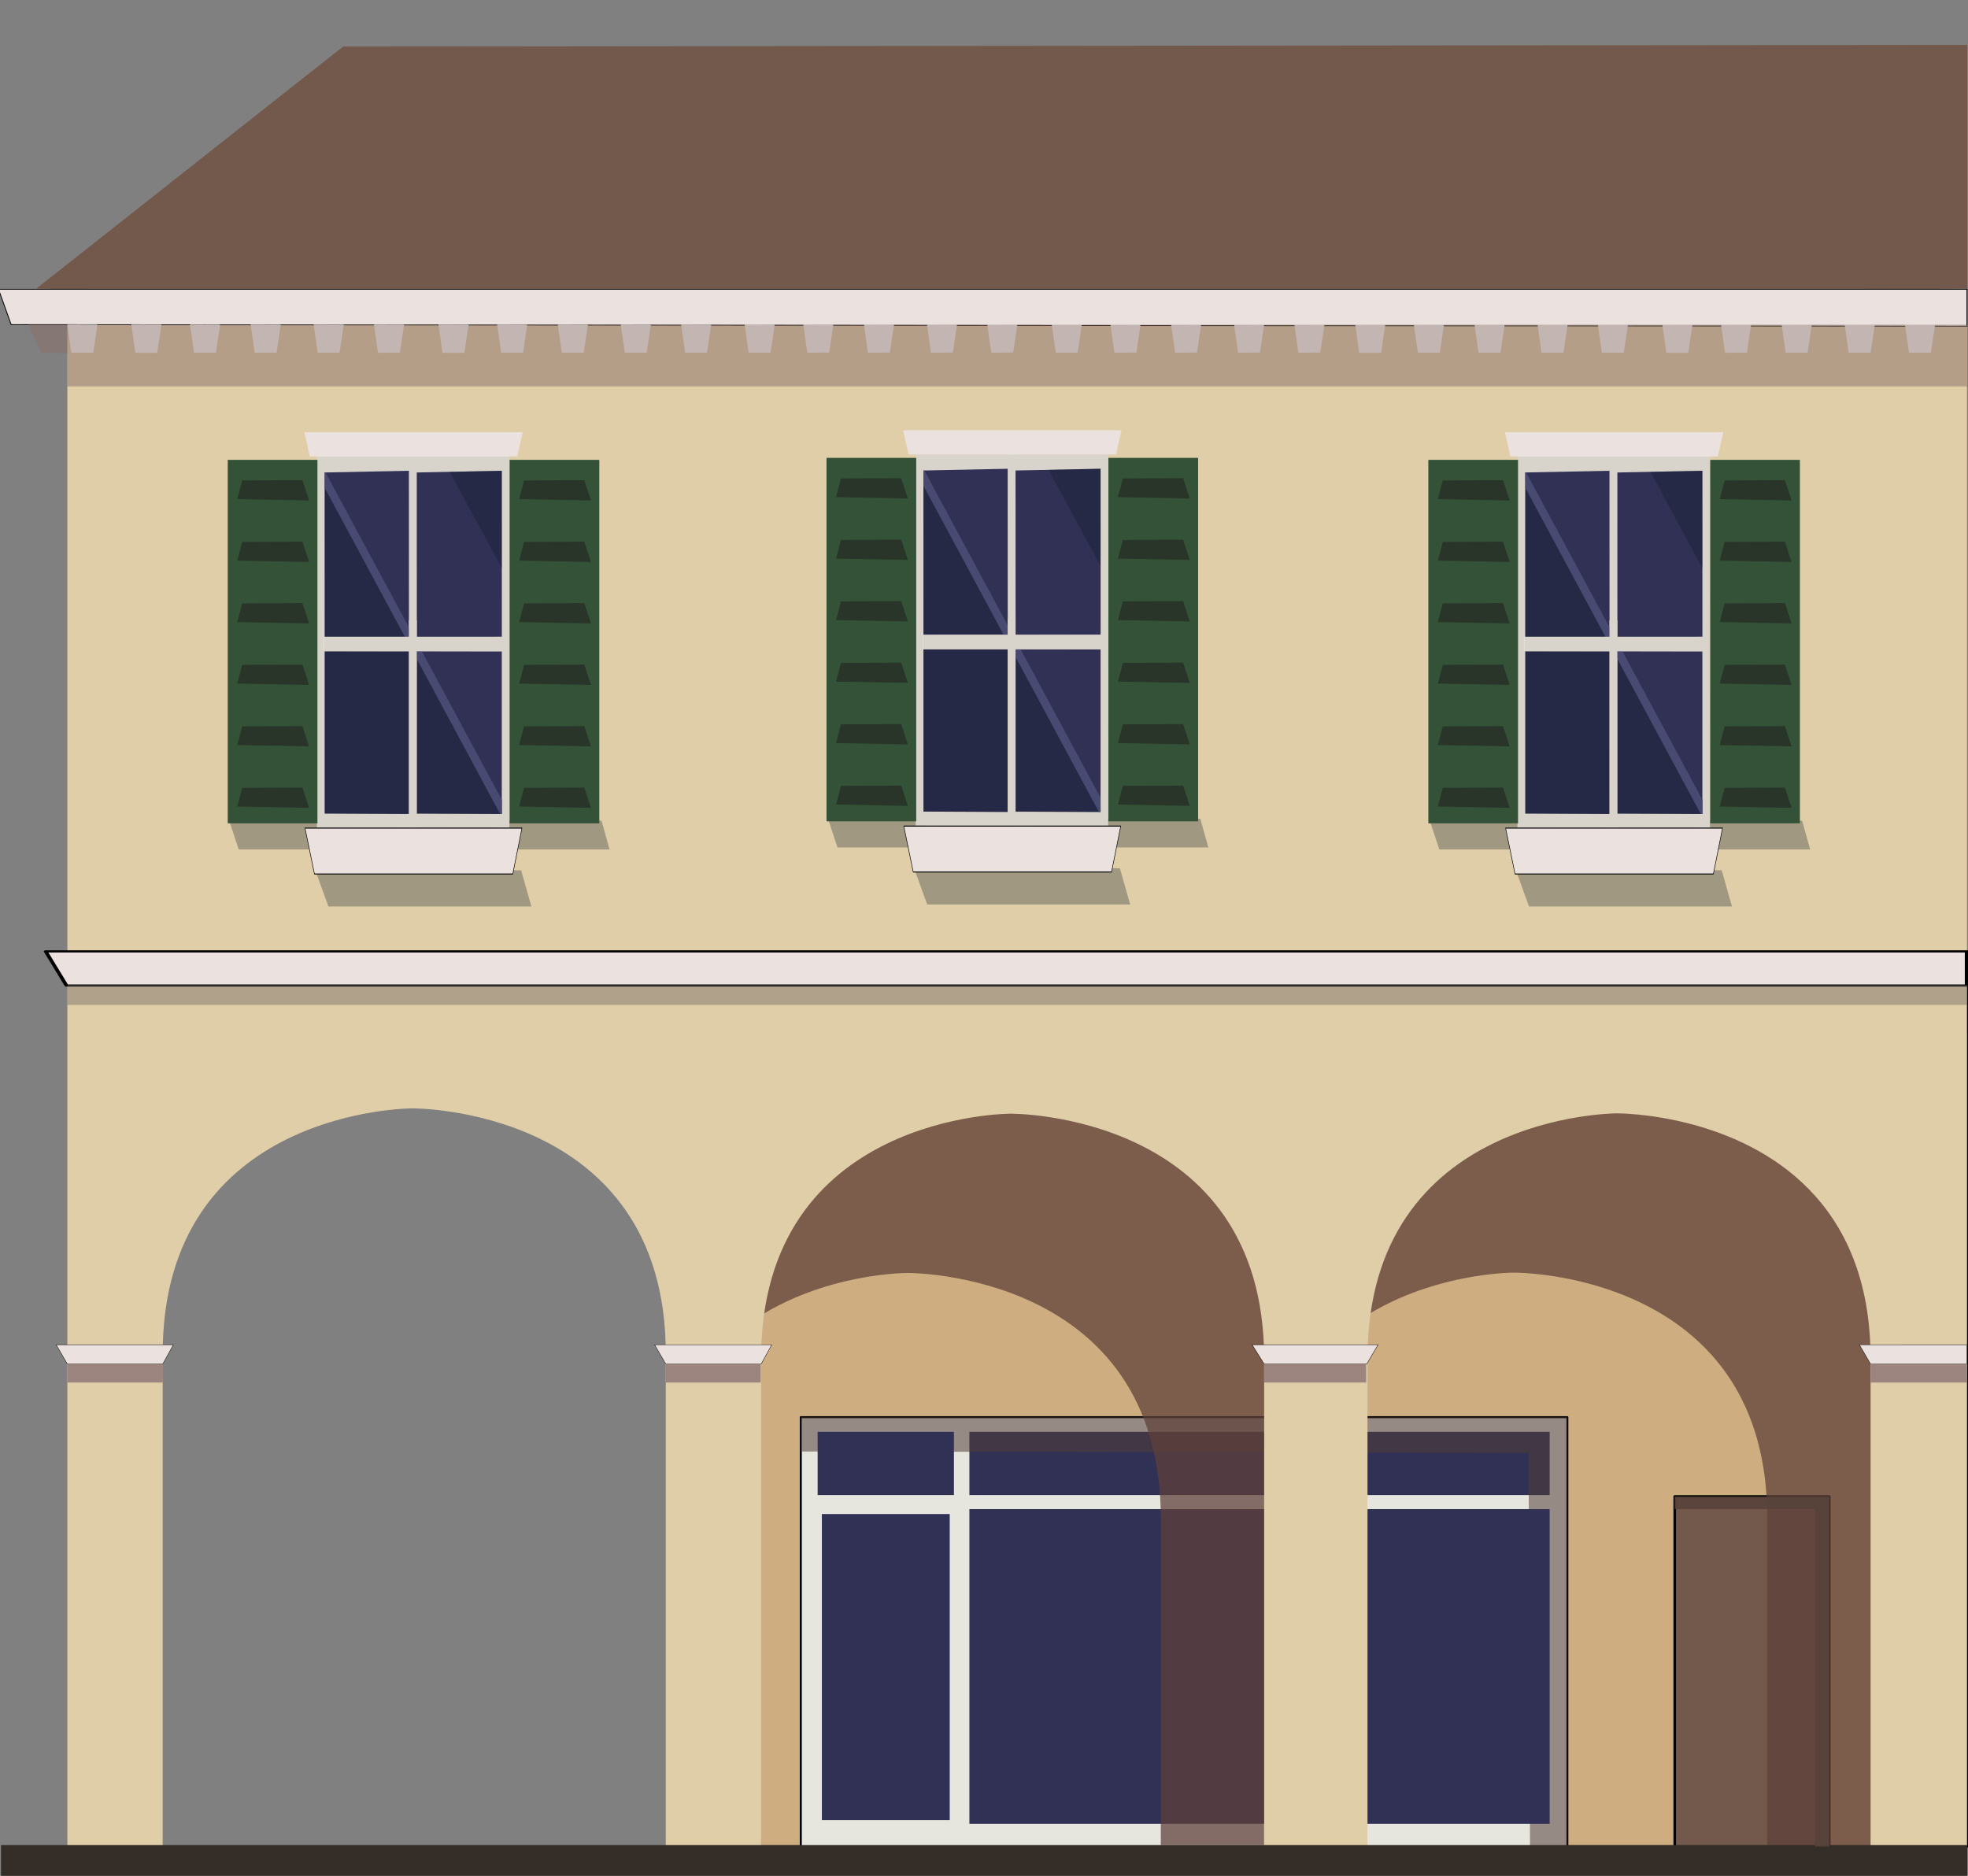 <?xml version="1.0" encoding="UTF-8" standalone="no"?>
<svg
   xmlns:dc="http://purl.org/dc/elements/1.1/"
   xmlns:cc="http://creativecommons.org/ns#"
   xmlns:rdf="http://www.w3.org/1999/02/22-rdf-syntax-ns#"
   xmlns:svg="http://www.w3.org/2000/svg"
   xmlns="http://www.w3.org/2000/svg"
   xmlns:sodipodi="http://sodipodi.sourceforge.net/DTD/sodipodi-0.dtd"
   xmlns:inkscape="http://www.inkscape.org/namespaces/inkscape"
   width="100%"
   height="100%"
   viewBox="0 0 768 732"
   version="1.1"
   xml:space="preserve"
   style="fill-rule:evenodd;clip-rule:evenodd;stroke-linejoin:round;stroke-miterlimit:1.414;"
   id="svg832"
   sodipodi:docname="arched-historical-right.svg"
   inkscape:version="0.92.1 r15371"><rect x="0" y="0" width="768" height="732" fill="#808080" stroke="none"/><defs
     id="defs836" /><sodipodi:namedview
     pagecolor="#ffffff"
     bordercolor="#666666"
     borderopacity="1"
     objecttolerance="10"
     gridtolerance="10"
     guidetolerance="10"
     inkscape:pageopacity="0"
     inkscape:pageshadow="2"
     inkscape:window-width="958"
     inkscape:window-height="1008"
     id="namedview834"
     showgrid="false"
     inkscape:zoom="0.32240437"
     inkscape:cx="497.09602"
     inkscape:cy="383.78289"
     inkscape:window-x="953"
     inkscape:window-y="0"
     inkscape:window-maximized="0"
     inkscape:current-layer="svg832"
     showguides="true"
     inkscape:guide-bbox="true"><sodipodi:guide
       position="615.201,581.206"
       orientation="0,1"
       id="guide5315"
       inkscape:locked="false" /><sodipodi:guide
       position="739.118,347.627"
       orientation="0,1"
       id="guide5317"
       inkscape:locked="false" /><sodipodi:guide
       position="741.312,441.936"
       orientation="1,0"
       id="guide5763"
       inkscape:locked="false" /><sodipodi:guide
       position="704.085,643.602"
       orientation="1,0"
       id="guide5765"
       inkscape:locked="false" /><sodipodi:guide
       position="507.781,11.422"
       orientation="1,0"
       id="guide5773"
       inkscape:locked="false" /><sodipodi:guide
       position="470.598,11.422"
       orientation="1,0"
       id="guide5775"
       inkscape:locked="false" /><sodipodi:guide
       position="233.944,11.856"
       orientation="1,0"
       id="guide5798"
       inkscape:locked="false" /><sodipodi:guide
       position="-5.209,11.446"
       orientation="0,1"
       id="guide5804"
       inkscape:locked="false" /><sodipodi:guide
       position="37.618,11.422"
       orientation="1,0"
       id="guide5807"
       inkscape:locked="false" /><sodipodi:guide
       position="274.272,12.007"
       orientation="1,0"
       id="guide5809"
       inkscape:locked="false" /><sodipodi:guide
       position="0,153.526"
       orientation="1,0"
       id="guide5811"
       inkscape:locked="false" /><sodipodi:guide
       position="704.085,207.26"
       orientation="0,1"
       id="guide5813"
       inkscape:locked="false" /><sodipodi:guide
       position="731.515,199.72"
       orientation="0,1"
       id="guide5833"
       inkscape:locked="false" /><sodipodi:guide
       position="0,-629.711"
       orientation="0,1"
       id="guide5937"
       inkscape:locked="false" /><sodipodi:guide
       position="274.272,173.265"
       orientation="0,1"
       id="guide5947"
       inkscape:locked="false" /><sodipodi:guide
       position="162.847,114.596"
       orientation="1,0"
       id="guide5949"
       inkscape:locked="false" /><sodipodi:guide
       position="287.313,20.287"
       orientation="0,1"
       id="guide5951"
       inkscape:locked="false" /><sodipodi:guide
       position="310.342,148.591"
       orientation="0,1"
       id="guide5953"
       inkscape:locked="false" /><sodipodi:guide
       position="333.919,143.108"
       orientation="0,1"
       id="guide5955"
       inkscape:locked="false" /><sodipodi:guide
       position="455.095,148.591"
       orientation="1,0"
       id="guide5957"
       inkscape:locked="false" /><sodipodi:guide
       position="448.515,106.372"
       orientation="1,0"
       id="guide5959"
       inkscape:locked="false" /><sodipodi:guide
       position="395.33,71.28"
       orientation="1,0"
       id="guide5961"
       inkscape:locked="false" /><sodipodi:guide
       position="389.298,103.63"
       orientation="1,0"
       id="guide5963"
       inkscape:locked="false" /><sodipodi:guide
       position="118.864,605.319"
       orientation="0,1"
       id="guide6017"
       inkscape:locked="false" /><sodipodi:guide
       position="768.187,619.125"
       orientation="0,1"
       id="guide6159"
       inkscape:locked="false" /><sodipodi:guide
       position="753.518,360.96"
       orientation="0,1"
       id="guide6216"
       inkscape:locked="false" /><sodipodi:guide
       position="644.883,390.672"
       orientation="0,1"
       id="guide6744"
       inkscape:locked="false" /><sodipodi:guide
       position="59.32,61.258"
       orientation="1,0"
       id="guide6882"
       inkscape:locked="false" /></sodipodi:namedview><rect
     style="fill:#e0cea8;fill-opacity:1;stroke:none;stroke-width:0.805;stroke-miterlimit:1.414;stroke-dasharray:none;stroke-dashoffset:0;stroke-opacity:1"
     id="rect6165"
     width="741.312"
     height="247.192"
     x="-767.598"
     y="126.681"
     transform="scale(-1,1)" /><rect
     style="fill:#cead80;fill-opacity:1;stroke:#000000;stroke-width:1;stroke-miterlimit:1.414;stroke-dasharray:none;stroke-dashoffset:0;stroke-opacity:1"
     id="rect5883"
     width="494.72"
     height="336.181"
     x="-767.598"
     y="384.373"
     transform="scale(-1,1)" /><rect
     style="fill:#e7e6de;fill-opacity:1;stroke:#000000;stroke-width:0.785;stroke-miterlimit:1.414;stroke-dasharray:none;stroke-dashoffset:0;stroke-opacity:1"
     id="rect5943"
     width="299.14"
     height="167.634"
     x="-611.643"
     y="553.018"
     transform="scale(-1,1)" /><rect
     style="fill:#313156;fill-opacity:1;stroke:none;stroke-width:0.805;stroke-miterlimit:1.414;stroke-dasharray:none;stroke-dashoffset:0;stroke-opacity:1"
     id="rect5965"
     width="226.451"
     height="24.674"
     x="-604.751"
     y="558.735"
     transform="scale(-1,1)" /><path
     style="fill:#503c37;fill-opacity:0.537;stroke:none;stroke-width:1px;stroke-linecap:butt;stroke-linejoin:miter;stroke-opacity:1"
     d="M 611.643,720.652 V 553.018 H 312.503 l 3e-5,13.393 284.023,0.548 0.548,153.595 z"
     id="path5973"
     inkscape:connector-curvature="0" /><rect
     style="fill:#313156;fill-opacity:1;stroke:none;stroke-width:0.805;stroke-miterlimit:1.414;stroke-dasharray:none;stroke-dashoffset:0;stroke-opacity:1"
     id="rect5967"
     width="226.451"
     height="122.821"
     x="-604.751"
     y="588.892"
     transform="scale(-1,1)" /><rect
     style="fill:#72594b;fill-opacity:1;stroke:#000000;stroke-width:1;stroke-miterlimit:1.414;stroke-dasharray:none;stroke-dashoffset:0;stroke-opacity:1"
     id="rect5945"
     width="60.314"
     height="136.597"
     x="-713.864"
     y="583.957"
     transform="scale(-1,1)" /><path
     style="clip-rule:evenodd;fill:#5f413a;fill-opacity:0.732;fill-rule:evenodd;stroke:none;stroke-width:1;stroke-linejoin:round;stroke-miterlimit:4;stroke-dasharray:none;stroke-dashoffset:0;stroke-opacity:1"
     d="M 767.598,402.652 V 720 l -77.948,0.554 V 592.321 c 0,-61.917 -40.759,-83.786 -69.947,-91.508 -16.279,-4.306 -28.959,-4.211 -28.959,-4.211 0,0 -97.418,-0.164 -97.418,95.719 V 719.993 H 452.998 V 592.448 c 0,-96.451 -98.908,-95.719 -98.908,-95.719 0,0 -44.496,-0.065 -73.344,29.488 V 405.942 Z"
     id="rect5876-6"
     inkscape:connector-curvature="0"
     sodipodi:nodetypes="cccsccsccscccc" /><path
     style="fill:#e0cea8;fill-opacity:1;stroke:none;stroke-width:1;stroke-miterlimit:4;stroke-dasharray:none;stroke-dashoffset:0;stroke-opacity:1"
     d="m 767.599,384.372 v 336.182 h -37.619 v -190.377 c 0,-61.917 -40.759,-83.786 -69.947,-91.508 -16.279,-4.306 -28.959,-4.211 -28.959,-4.211 0,0 -97.418,-0.164 -97.418,95.719 v 190.377 H 493.327 v -190.25 c 0,-96.451 -98.908,-95.719 -98.908,-95.719 0,10e-6 -97.418,-0.164 -97.418,95.719 v 190.25 h -37.184 v -192.328 c 0,-96.451 -98.906,-95.719 -98.906,-95.719 0,0 -97.42,-0.164 -97.42,95.719 v 192.328 H 26.286 V 384.372 Z"
     id="rect5876"
     inkscape:connector-curvature="0" /><rect
     style="fill:#313156;fill-opacity:1;stroke:none;stroke-width:0.769;stroke-miterlimit:1.414;stroke-dasharray:none;stroke-dashoffset:0;stroke-opacity:1"
     id="rect5969"
     width="49.893"
     height="119.462"
     x="-370.623"
     y="590.811"
     transform="scale(-1,1)" /><g
     id="g313"
     transform="matrix(-0.974,0,0,0.646,985.868,-346.252)"><g
       id="roof"><path
         inkscape:connector-curvature="0"
         id="path310"
         style="fill:#72594b;fill-rule:nonzero"
         d="M 224,710.359 750.479,718.095 997.633,710.359 874.698,564.095 224,563.095 Z"
         sodipodi:nodetypes="cccccc" /></g></g><g
     transform="matrix(-1.129,0,0,0.635,1020.408,-392.652)"
     id="g321"
     style="stroke:#000000;stroke-width:1.333;stroke-miterlimit:1.414;stroke-dasharray:none;stroke-opacity:1"><path
       d="m 224,1203 h 664.01 l -7.181,21 L 224,1224 Z"
       style="fill:#ebe2df;fill-opacity:1;fill-rule:nonzero;stroke:#000000;stroke-width:1.333;stroke-miterlimit:1.414;stroke-dasharray:none;stroke-opacity:1"
       id="path319"
       inkscape:connector-curvature="0"
       sodipodi:nodetypes="ccccc" /></g><path
     inkscape:connector-curvature="0"
     id="path323"
     style="fill:#ebe2df;fill-opacity:1;fill-rule:nonzero;stroke:#000000;stroke-width:0.324;stroke-miterlimit:1.414;stroke-dasharray:none;stroke-opacity:1"
     d="M 767.598,112.875 H -0.589 l 4.942,13.802 763.245,0.621 z" /><path
     inkscape:connector-curvature="0"
     id="path327"
     style="fill:#ffffff;fill-opacity:1;fill-rule:nonzero;stroke-width:0.587"
     d="m 658.827,137.659 1.631,-10.938 -11.723,-0.041 1.56,10.978 z" /><path
     inkscape:connector-curvature="0"
     id="path331"
     style="fill:#ffffff;fill-opacity:1;fill-rule:nonzero;stroke-width:0.587"
     d="m 753.511,137.612 1.631,-10.89 -11.724,-0.041 1.56,10.978 z" /><path
     inkscape:connector-curvature="0"
     id="path335"
     style="fill:#ffffff;fill-opacity:1;fill-rule:nonzero;stroke-width:0.587"
     d="m 729.98,137.612 1.63,-10.89 -11.723,-0.041 1.56,10.978 z" /><path
     inkscape:connector-curvature="0"
     id="path339"
     style="fill:#ffffff;fill-opacity:1;fill-rule:nonzero;stroke-width:0.587"
     d="m 705.394,137.612 1.631,-10.89 -11.724,-0.041 1.56,10.978 z" /><path
     inkscape:connector-curvature="0"
     id="path343"
     style="fill:#ffffff;fill-opacity:1;fill-rule:nonzero;stroke-width:0.587"
     d="m 681.722,137.612 1.631,-10.89 -11.723,-0.041 1.56,10.978 z" /><g
     id="g6535"
     transform="matrix(-1,0,0,1,1037.365,6.58)"><g
       id="g401"
       transform="matrix(0.5,0,0,0.927,544.487,-639.184)"><g
         style="opacity:0.3"
         id="g399"><path
           inkscape:connector-curvature="0"
           id="path397"
           style="fill:#0a1723;fill-rule:nonzero"
           d="m 579.029,1048.78 -8.02,15.22 H 729.42 l 11.13,-16.54 z" /></g></g><g
       id="g407"
       transform="matrix(0.5,0,0,0.927,544.487,-639.184)"><g
         style="opacity:0.3"
         id="g405"><path
           inkscape:connector-curvature="0"
           id="path403"
           style="fill:#0a1723;fill-rule:nonzero"
           d="M 516.286,1027.88 510.01,1040 h 289.41 l 7.565,-12.27 z" /></g></g><g
       id="g411"
       transform="matrix(0.5,0,0,0.927,544.487,-639.184)"><path
         inkscape:connector-curvature="0"
         id="path409"
         style="fill:#d8d3cb;fill-rule:nonzero"
         d="m 738.424,1030.84 -78.335,0.16 -0.055,-156.417 78.494,-0.073 z" /></g><g
       id="g415"
       transform="matrix(0.5,0,0,0.927,544.487,-639.184)"><path
         inkscape:connector-curvature="0"
         id="path413"
         style="fill:#313156;fill-rule:nonzero"
         d="m 732.334,1024.89 -66.321,0.18 v -68.467 l 66.321,-0.061 z" /></g><g
       id="g419"
       transform="matrix(0.5,0,0,0.927,544.487,-639.184)"><path
         inkscape:connector-curvature="0"
         id="path417"
         style="fill:#313156;fill-rule:nonzero"
         d="m 732.334,950.562 -66.359,-0.061 0.038,-69.916 66.353,0.726 z" /></g><g
       id="g423"
       transform="matrix(0.5,0,0,0.927,544.487,-639.184)"><path
         inkscape:connector-curvature="0"
         id="path421"
         style="fill:#d8d3cb;fill-rule:nonzero"
         d="M 666.527,1030.84 588.19,1031 588.139,874.583 666.631,874.51 Z" /></g><g
       id="g427"
       transform="matrix(0.5,0,0,0.927,544.487,-639.184)"><path
         inkscape:connector-curvature="0"
         id="path425"
         style="fill:#313156;fill-rule:nonzero"
         d="m 660.439,1024.89 -66.323,0.18 v -68.467 l 66.323,-0.061 z" /></g><g
       id="g431"
       transform="matrix(0.5,0,0,0.927,544.487,-639.184)"><path
         inkscape:connector-curvature="0"
         id="path429"
         style="fill:#313156;fill-rule:nonzero"
         d="m 660.439,950.565 -66.362,-0.064 0.039,-69.916 66.356,0.726 z" /></g><g
       id="g435"
       transform="matrix(0.5,0,0,0.927,544.487,-639.184)"><rect
         id="rect433"
         style="fill:#f6f1e1;fill-rule:nonzero"
         height="5.834"
         width="67.236"
         y="950.548"
         x="665.739" /></g><g
       style="fill:#ebe2df;fill-opacity:1;stroke:#000000;stroke-opacity:0"
       id="g439"
       transform="matrix(0.5,0,0,0.927,544.487,-639.184)"><path
         inkscape:connector-curvature="0"
         id="path437"
         style="fill:#ebe2df;fill-opacity:1;fill-rule:nonzero;stroke:#000000;stroke-opacity:0"
         d="m 748.205,864.365 -4.259,10.218 H 582.074 l -4.26,-10.218 z" /></g><g
       id="g445"
       transform="matrix(0.5,0,0,0.927,544.487,-639.184)"><g
         style="opacity:0.3"
         id="g443"><path
           inkscape:connector-curvature="0"
           id="path441"
           style="fill:#0a1723;fill-rule:nonzero"
           d="m 732.334,1024.89 0.013,-137.881 -138.232,132.001 v 6.06 z" /></g></g><g
       id="g449"
       transform="matrix(0.5,0,0,0.927,544.487,-639.184)"><path
         inkscape:connector-curvature="0"
         id="path447"
         style="fill:#494a72;fill-rule:nonzero"
         d="m 595.403,1025.04 136.936,-137.285 0.017,0.021 0.019,-6.471 -0.687,-0.013 -137.545,137.738 -0.028,6.04 z" /></g><g
       id="g453"
       transform="matrix(0.5,0,0,0.927,544.487,-639.184)"><rect
         id="rect451"
         style="fill:#d8d3cb;fill-rule:nonzero"
         height="84.063"
         width="6.156"
         y="943.437"
         x="660.483" /></g><g
       id="g457"
       transform="matrix(0.5,0,0,0.927,544.487,-639.184)"><rect
         id="rect455"
         style="fill:#d8d3cb;fill-rule:nonzero"
         height="6.155"
         width="138.873"
         y="950.443"
         x="593.91" /></g><g
       style="fill:#ebe2df;fill-opacity:1;stroke:#030303;stroke-width:0.413;stroke-miterlimit:1.414;stroke-dasharray:none;stroke-opacity:1"
       id="g461"
       transform="matrix(0.5,0,0,0.927,544.487,-639.184)"><path
         inkscape:connector-curvature="0"
         id="path459"
         style="fill:#ebe2df;fill-opacity:1;fill-rule:nonzero;stroke:#030303;stroke-width:0.413;stroke-miterlimit:1.414;stroke-dasharray:none;stroke-opacity:1"
         d="M 740.326,1050.33 H 585.543 l -7.164,-19.32 H 747.7 Z" /></g><g
       id="g467"
       transform="matrix(0.5,0,0,0.927,544.487,-639.184)"><g
         style="opacity:0.3"
         id="g465"><path
           inkscape:connector-curvature="0"
           id="path463"
           style="fill:#0a1723;fill-rule:nonzero"
           d="m 594.094,921.663 v -41.078 l 40.625,0.435" /></g></g><g
       style="fill:#335237;fill-opacity:1"
       id="g471"
       transform="matrix(0.5,0,0,0.927,544.487,-639.184)"><rect
         id="rect469"
         style="fill:#335237;fill-opacity:1;fill-rule:nonzero"
         height="153"
         width="70"
         y="876"
         x="518" /></g><g
       style="fill:#283528;fill-opacity:1"
       id="g475"
       transform="matrix(0.5,0,0,0.927,544.487,-639.184)"><path
         inkscape:connector-curvature="0"
         id="path473"
         style="fill:#283528;fill-opacity:1;fill-rule:nonzero"
         d="m 580.568,892.532 -3.852,-7.871 -47,-0.111 -5.183,8.544 z" /></g><g
       style="fill:#283528;fill-opacity:1"
       id="g479"
       transform="matrix(0.5,0,0,0.927,544.487,-639.184)"><path
         inkscape:connector-curvature="0"
         id="path477"
         style="fill:#283528;fill-opacity:1;fill-rule:nonzero"
         d="m 580.568,1021.93 -3.852,-7.87 -47,-0.11 -5.183,8.54 z" /></g><g
       style="fill:#283528;fill-opacity:1"
       id="g483"
       transform="matrix(0.5,0,0,0.927,544.487,-639.184)"><path
         inkscape:connector-curvature="0"
         id="path481"
         style="fill:#283528;fill-opacity:1;fill-rule:nonzero"
         d="m 580.568,996.05 -3.852,-7.871 -47,-0.111 -5.183,8.544 z" /></g><g
       style="fill:#283528;fill-opacity:1"
       id="g487"
       transform="matrix(0.5,0,0,0.927,544.487,-639.184)"><path
         inkscape:connector-curvature="0"
         id="path485"
         style="fill:#283528;fill-opacity:1;fill-rule:nonzero"
         d="m 580.568,970.17 -3.852,-7.871 -47,-0.111 -5.183,8.544 z" /></g><g
       style="fill:#283528;fill-opacity:1"
       id="g491"
       transform="matrix(0.5,0,0,0.927,544.487,-639.184)"><path
         inkscape:connector-curvature="0"
         id="path489"
         style="fill:#283528;fill-opacity:1;fill-rule:nonzero"
         d="m 580.568,944.291 -3.852,-7.871 -47,-0.111 -5.183,8.544 z" /></g><g
       style="fill:#283528;fill-opacity:1"
       id="g495"
       transform="matrix(0.5,0,0,0.927,544.487,-639.184)"><path
         inkscape:connector-curvature="0"
         id="path493"
         style="fill:#283528;fill-opacity:1;fill-rule:nonzero"
         d="m 580.568,918.412 -3.852,-7.871 -47,-0.111 -5.183,8.544 z" /></g><g
       style="fill:#335237;fill-opacity:1"
       id="g499"
       transform="matrix(0.5,0,0,0.927,544.487,-639.184)"><rect
         id="rect497"
         style="fill:#335237;fill-opacity:1;fill-rule:nonzero"
         height="153"
         width="70"
         y="876"
         x="738" /></g><g
       style="fill:#283528;fill-opacity:1"
       id="g503"
       transform="matrix(0.5,0,0,0.927,544.487,-639.184)"><path
         inkscape:connector-curvature="0"
         id="path501"
         style="fill:#283528;fill-opacity:1;fill-rule:nonzero"
         d="m 800.568,892.532 -3.852,-7.871 -47,-0.111 -5.183,8.544 z" /></g><g
       style="fill:#283528;fill-opacity:1"
       id="g507"
       transform="matrix(0.5,0,0,0.927,544.487,-639.184)"><path
         inkscape:connector-curvature="0"
         id="path505"
         style="fill:#283528;fill-opacity:1;fill-rule:nonzero"
         d="m 800.568,1021.93 -3.852,-7.87 -47,-0.11 -5.183,8.54 z" /></g><g
       style="fill:#283528;fill-opacity:1"
       id="g511"
       transform="matrix(0.5,0,0,0.927,544.487,-639.184)"><path
         inkscape:connector-curvature="0"
         id="path509"
         style="fill:#283528;fill-opacity:1;fill-rule:nonzero"
         d="m 800.568,996.05 -3.852,-7.871 -47,-0.111 -5.183,8.544 z" /></g><g
       style="fill:#283528;fill-opacity:1"
       id="g515"
       transform="matrix(0.5,0,0,0.927,544.487,-639.184)"><path
         inkscape:connector-curvature="0"
         id="path513"
         style="fill:#283528;fill-opacity:1;fill-rule:nonzero"
         d="m 800.568,970.17 -3.852,-7.871 -47,-0.111 -5.183,8.544 z" /></g><g
       style="fill:#283528;fill-opacity:1"
       id="g519"
       transform="matrix(0.5,0,0,0.927,544.487,-639.184)"><path
         inkscape:connector-curvature="0"
         id="path517"
         style="fill:#283528;fill-opacity:1;fill-rule:nonzero"
         d="m 800.568,944.291 -3.852,-7.871 -47,-0.111 -5.183,8.544 z" /></g><g
       id="g523"
       transform="matrix(0.5,0,0,0.927,544.487,-639.184)"><path
         inkscape:connector-curvature="0"
         id="path521"
         style="fill:#283528;fill-opacity:1;fill-rule:nonzero"
         d="m 800.568,918.412 -3.852,-7.871 -47,-0.111 -5.183,8.544 z" /></g></g><g
     id="g829"
     transform="matrix(-0.527,0,0,0.5,885.758,-228)"><g
       id="ground"><rect
         id="rect826"
         style="fill:#352d27;fill-rule:nonzero"
         height="24"
         width="1456"
         y="1896"
         x="224.009" /></g></g><path
     inkscape:connector-curvature="0"
     id="path319-9"
     style="clip-rule:evenodd;fill:#ebe2df;fill-opacity:1;fill-rule:nonzero;stroke:#000000;stroke-width:0.151;stroke-linejoin:round;stroke-miterlimit:1.414;stroke-opacity:1"
     d="m 67.651,524.74 h -45.73 l 4.369,7.536 h 37.22 z"
     sodipodi:nodetypes="ccccc" /><path
     inkscape:connector-curvature="0"
     id="path319-9-6"
     style="clip-rule:evenodd;fill:#ebe2df;fill-opacity:1;fill-rule:nonzero;stroke:#000000;stroke-width:0.151;stroke-linejoin:round;stroke-miterlimit:1.414;stroke-opacity:1"
     d="m 301.178,524.744 h -45.73 l 4.369,7.536 h 37.22 z"
     sodipodi:nodetypes="ccccc" /><path
     inkscape:connector-curvature="0"
     id="path319-9-6-4"
     style="clip-rule:evenodd;fill:#ebe2df;fill-opacity:1;fill-rule:nonzero;stroke:#000000;stroke-width:0.157;stroke-linejoin:round;stroke-miterlimit:1.414;stroke-opacity:1"
     d="m 537.796,524.744 h -49.167 l 4.697,7.536 h 40.017 z"
     sodipodi:nodetypes="ccccc" /><path
     inkscape:connector-curvature="0"
     id="path319-9-6-46"
     style="clip-rule:evenodd;fill:#ebe2df;fill-opacity:1;fill-rule:nonzero;stroke:#000000;stroke-width:0.151;stroke-linejoin:round;stroke-miterlimit:1.414;stroke-opacity:1"
     d="m 767.598,524.74 -41.987,0.005 4.369,7.536 h 37.618 z"
     sodipodi:nodetypes="ccccc" /><rect
     style="fill:#313156;fill-opacity:1;stroke:none;stroke-width:0.805;stroke-miterlimit:1.414;stroke-dasharray:none;stroke-dashoffset:0;stroke-opacity:1"
     id="rect5971"
     width="53.186"
     height="24.674"
     x="-372.268"
     y="558.735"
     transform="scale(-1,1)" /><path
     inkscape:connector-curvature="0"
     id="path327-2"
     style="clip-rule:evenodd;fill:#ffffff;fill-opacity:1;fill-rule:nonzero;stroke-width:0.587;stroke-linejoin:round;stroke-miterlimit:1.414"
     d="m 538.967,137.659 1.631,-10.938 -11.723,-0.041 1.56,10.978 z" /><path
     inkscape:connector-curvature="0"
     id="path331-5"
     style="clip-rule:evenodd;fill:#ffffff;fill-opacity:1;fill-rule:nonzero;stroke-width:0.587;stroke-linejoin:round;stroke-miterlimit:1.414"
     d="m 633.651,137.612 1.631,-10.89 -11.724,-0.041 1.56,10.978 z" /><path
     inkscape:connector-curvature="0"
     id="path335-0"
     style="clip-rule:evenodd;fill:#ffffff;fill-opacity:1;fill-rule:nonzero;stroke-width:0.587;stroke-linejoin:round;stroke-miterlimit:1.414"
     d="m 610.12,137.612 1.63,-10.89 -11.723,-0.041 1.56,10.978 z" /><path
     inkscape:connector-curvature="0"
     id="path339-6"
     style="clip-rule:evenodd;fill:#ffffff;fill-opacity:1;fill-rule:nonzero;stroke-width:0.587;stroke-linejoin:round;stroke-miterlimit:1.414"
     d="m 585.534,137.612 1.631,-10.89 -11.724,-0.041 1.56,10.978 z" /><path
     inkscape:connector-curvature="0"
     id="path343-3"
     style="clip-rule:evenodd;fill:#ffffff;fill-opacity:1;fill-rule:nonzero;stroke-width:0.587;stroke-linejoin:round;stroke-miterlimit:1.414"
     d="m 561.862,137.612 1.631,-10.89 -11.723,-0.041 1.56,10.978 z" /><path
     inkscape:connector-curvature="0"
     id="path327-20"
     style="clip-rule:evenodd;fill:#ffffff;fill-opacity:1;fill-rule:nonzero;stroke-width:0.587;stroke-linejoin:round;stroke-miterlimit:1.414"
     d="m 420.543,137.619 1.631,-10.938 -11.723,-0.041 1.56,10.978 z" /><path
     inkscape:connector-curvature="0"
     id="path331-4"
     style="clip-rule:evenodd;fill:#ffffff;fill-opacity:1;fill-rule:nonzero;stroke-width:0.587;stroke-linejoin:round;stroke-miterlimit:1.414"
     d="m 515.227,137.571 1.631,-10.89 -11.724,-0.041 1.56,10.978 z" /><path
     inkscape:connector-curvature="0"
     id="path335-4"
     style="clip-rule:evenodd;fill:#ffffff;fill-opacity:1;fill-rule:nonzero;stroke-width:0.587;stroke-linejoin:round;stroke-miterlimit:1.414"
     d="m 491.696,137.571 1.63,-10.89 -11.723,-0.041 1.56,10.978 z" /><path
     inkscape:connector-curvature="0"
     id="path339-67"
     style="clip-rule:evenodd;fill:#ffffff;fill-opacity:1;fill-rule:nonzero;stroke-width:0.587;stroke-linejoin:round;stroke-miterlimit:1.414"
     d="m 467.109,137.571 1.631,-10.89 -11.724,-0.041 1.56,10.978 z" /><path
     inkscape:connector-curvature="0"
     id="path343-0"
     style="clip-rule:evenodd;fill:#ffffff;fill-opacity:1;fill-rule:nonzero;stroke-width:0.587;stroke-linejoin:round;stroke-miterlimit:1.414"
     d="m 443.438,137.571 1.631,-10.89 -11.723,-0.041 1.56,10.978 z" /><path
     inkscape:connector-curvature="0"
     id="path327-2-4"
     style="clip-rule:evenodd;fill:#ffffff;fill-opacity:1;fill-rule:nonzero;stroke-width:0.587;stroke-linejoin:round;stroke-miterlimit:1.414"
     d="m 300.683,137.619 1.631,-10.938 -11.723,-0.041 1.56,10.978 z" /><path
     inkscape:connector-curvature="0"
     id="path331-5-9"
     style="clip-rule:evenodd;fill:#ffffff;fill-opacity:1;fill-rule:nonzero;stroke-width:0.587;stroke-linejoin:round;stroke-miterlimit:1.414"
     d="m 395.367,137.571 1.631,-10.89 -11.724,-0.041 1.56,10.978 z" /><path
     inkscape:connector-curvature="0"
     id="path335-0-7"
     style="clip-rule:evenodd;fill:#ffffff;fill-opacity:1;fill-rule:nonzero;stroke-width:0.587;stroke-linejoin:round;stroke-miterlimit:1.414"
     d="m 371.836,137.571 1.63,-10.89 -11.723,-0.041 1.56,10.978 z" /><path
     inkscape:connector-curvature="0"
     id="path339-6-9"
     style="clip-rule:evenodd;fill:#ffffff;fill-opacity:1;fill-rule:nonzero;stroke-width:0.587;stroke-linejoin:round;stroke-miterlimit:1.414"
     d="m 347.249,137.571 1.631,-10.89 -11.724,-0.041 1.56,10.978 z" /><path
     inkscape:connector-curvature="0"
     id="path343-3-7"
     style="clip-rule:evenodd;fill:#ffffff;fill-opacity:1;fill-rule:nonzero;stroke-width:0.587;stroke-linejoin:round;stroke-miterlimit:1.414"
     d="m 323.578,137.571 1.631,-10.89 -11.723,-0.041 1.56,10.978 z" /><path
     inkscape:connector-curvature="0"
     id="path327-5"
     style="clip-rule:evenodd;fill:#ffffff;fill-opacity:1;fill-rule:nonzero;stroke-width:0.587;stroke-linejoin:round;stroke-miterlimit:1.414"
     d="m 181.218,137.659 1.631,-10.938 -11.723,-0.041 1.56,10.978 z" /><path
     inkscape:connector-curvature="0"
     id="path331-42"
     style="clip-rule:evenodd;fill:#ffffff;fill-opacity:1;fill-rule:nonzero;stroke-width:0.587;stroke-linejoin:round;stroke-miterlimit:1.414"
     d="m 275.902,137.612 1.631,-10.89 -11.724,-0.041 1.56,10.978 z" /><path
     inkscape:connector-curvature="0"
     id="path335-5"
     style="clip-rule:evenodd;fill:#ffffff;fill-opacity:1;fill-rule:nonzero;stroke-width:0.587;stroke-linejoin:round;stroke-miterlimit:1.414"
     d="m 252.371,137.612 1.63,-10.89 -11.723,-0.041 1.56,10.978 z" /><path
     inkscape:connector-curvature="0"
     id="path339-8"
     style="clip-rule:evenodd;fill:#ffffff;fill-opacity:1;fill-rule:nonzero;stroke-width:0.587;stroke-linejoin:round;stroke-miterlimit:1.414"
     d="m 227.785,137.612 1.631,-10.89 -11.724,-0.041 1.56,10.978 z" /><path
     inkscape:connector-curvature="0"
     id="path343-4"
     style="clip-rule:evenodd;fill:#ffffff;fill-opacity:1;fill-rule:nonzero;stroke-width:0.587;stroke-linejoin:round;stroke-miterlimit:1.414"
     d="m 204.114,137.612 1.631,-10.89 -11.723,-0.041 1.56,10.978 z" /><path
     inkscape:connector-curvature="0"
     id="path327-2-46"
     style="clip-rule:evenodd;fill:#ffffff;fill-opacity:1;fill-rule:nonzero;stroke-width:0.587;stroke-linejoin:round;stroke-miterlimit:1.414"
     d="m 61.358,137.659 1.631,-10.938 -11.723,-0.041 1.56,10.978 z" /><path
     inkscape:connector-curvature="0"
     id="path331-5-5"
     style="clip-rule:evenodd;fill:#ffffff;fill-opacity:1;fill-rule:nonzero;stroke-width:0.587;stroke-linejoin:round;stroke-miterlimit:1.414"
     d="m 156.042,137.612 1.631,-10.89 -11.724,-0.041 1.56,10.978 z" /><path
     inkscape:connector-curvature="0"
     id="path335-0-5"
     style="clip-rule:evenodd;fill:#ffffff;fill-opacity:1;fill-rule:nonzero;stroke-width:0.587;stroke-linejoin:round;stroke-miterlimit:1.414"
     d="m 132.511,137.612 1.63,-10.89 -11.723,-0.041 1.56,10.978 z" /><path
     inkscape:connector-curvature="0"
     id="path339-6-6"
     style="clip-rule:evenodd;fill:#ffffff;fill-opacity:1;fill-rule:nonzero;stroke-width:0.587;stroke-linejoin:round;stroke-miterlimit:1.414"
     d="m 107.925,137.612 1.631,-10.89 -11.724,-0.041 1.56,10.978 z" /><path
     inkscape:connector-curvature="0"
     id="path343-3-8"
     style="clip-rule:evenodd;fill:#ffffff;fill-opacity:1;fill-rule:nonzero;stroke-width:0.587;stroke-linejoin:round;stroke-miterlimit:1.414"
     d="m 84.254,137.612 1.631,-10.89 -11.723,-0.041 1.56,10.978 z" /><path
     inkscape:connector-curvature="0"
     id="path343-3-8-7"
     style="clip-rule:evenodd;fill:#ffffff;fill-opacity:1;fill-rule:nonzero;stroke-width:0.587;stroke-linejoin:round;stroke-miterlimit:1.414"
     d="m 36.379,137.612 1.631,-10.89 -11.723,-0.041 1.56,10.978 z" /><rect
     style="fill:#9d857f;fill-opacity:1;stroke:none;stroke-width:0.805;stroke-miterlimit:1.414;stroke-dasharray:none;stroke-dashoffset:0;stroke-opacity:1"
     id="rect6161"
     width="37.618"
     height="7.221"
     x="-767.598"
     y="532.28"
     transform="scale(-1,1)" /><rect
     style="fill:#736862;fill-opacity:0.431;stroke:none;stroke-width:0.678;stroke-miterlimit:1.414;stroke-dasharray:none;stroke-dashoffset:0;stroke-opacity:1"
     id="rect6163"
     width="741.312"
     height="7.768"
     x="-767.599"
     y="384.372"
     transform="scale(-1,1)" /><g
     style="clip-rule:evenodd;fill-rule:evenodd;stroke-linejoin:round;stroke-miterlimit:1.414"
     id="g6535-5"
     transform="matrix(-1,0,0,1,1271.034,5.804)"><g
       id="g401-9"
       transform="matrix(0.5,0,0,0.927,544.487,-639.184)"><g
         style="opacity:0.3"
         id="g399-4"><path
           inkscape:connector-curvature="0"
           id="path397-3"
           style="fill:#0a1723;fill-rule:nonzero"
           d="m 579.029,1048.78 -8.02,15.22 H 729.42 l 11.13,-16.54 z" /></g></g><g
       id="g407-4"
       transform="matrix(0.5,0,0,0.927,544.487,-639.184)"><g
         style="opacity:0.3"
         id="g405-8"><path
           inkscape:connector-curvature="0"
           id="path403-3"
           style="fill:#0a1723;fill-rule:nonzero"
           d="M 516.286,1027.88 510.01,1040 h 289.41 l 7.565,-12.27 z" /></g></g><g
       id="g411-0"
       transform="matrix(0.5,0,0,0.927,544.487,-639.184)"><path
         inkscape:connector-curvature="0"
         id="path409-5"
         style="fill:#d8d3cb;fill-rule:nonzero"
         d="m 738.424,1030.84 -78.335,0.16 -0.055,-156.417 78.494,-0.073 z" /></g><g
       id="g415-8"
       transform="matrix(0.5,0,0,0.927,544.487,-639.184)"><path
         inkscape:connector-curvature="0"
         id="path413-8"
         style="fill:#313156;fill-rule:nonzero"
         d="m 732.334,1024.89 -66.321,0.18 v -68.467 l 66.321,-0.061 z" /></g><g
       id="g419-6"
       transform="matrix(0.5,0,0,0.927,544.487,-639.184)"><path
         inkscape:connector-curvature="0"
         id="path417-8"
         style="fill:#313156;fill-rule:nonzero"
         d="m 732.334,950.562 -66.359,-0.061 0.038,-69.916 66.353,0.726 z" /></g><g
       id="g423-7"
       transform="matrix(0.5,0,0,0.927,544.487,-639.184)"><path
         inkscape:connector-curvature="0"
         id="path421-7"
         style="fill:#d8d3cb;fill-rule:nonzero"
         d="M 666.527,1030.84 588.19,1031 588.139,874.583 666.631,874.51 Z" /></g><g
       id="g427-5"
       transform="matrix(0.5,0,0,0.927,544.487,-639.184)"><path
         inkscape:connector-curvature="0"
         id="path425-5"
         style="fill:#313156;fill-rule:nonzero"
         d="m 660.439,1024.89 -66.323,0.18 v -68.467 l 66.323,-0.061 z" /></g><g
       id="g431-0"
       transform="matrix(0.5,0,0,0.927,544.487,-639.184)"><path
         inkscape:connector-curvature="0"
         id="path429-6"
         style="fill:#313156;fill-rule:nonzero"
         d="m 660.439,950.565 -66.362,-0.064 0.039,-69.916 66.356,0.726 z" /></g><g
       id="g435-8"
       transform="matrix(0.5,0,0,0.927,544.487,-639.184)"><rect
         id="rect433-0"
         style="fill:#f6f1e1;fill-rule:nonzero"
         height="5.834"
         width="67.236"
         y="950.548"
         x="665.739" /></g><g
       style="fill:#ebe2df;fill-opacity:1;stroke:#000000;stroke-opacity:0"
       id="g439-1"
       transform="matrix(0.5,0,0,0.927,544.487,-639.184)"><path
         inkscape:connector-curvature="0"
         id="path437-0"
         style="fill:#ebe2df;fill-opacity:1;fill-rule:nonzero;stroke:#000000;stroke-opacity:0"
         d="m 748.205,864.365 -4.259,10.218 H 582.074 l -4.26,-10.218 z" /></g><g
       id="g445-6"
       transform="matrix(0.5,0,0,0.927,544.487,-639.184)"><g
         style="opacity:0.3"
         id="g443-7"><path
           inkscape:connector-curvature="0"
           id="path441-3"
           style="fill:#0a1723;fill-rule:nonzero"
           d="m 732.334,1024.89 0.013,-137.881 -138.232,132.001 v 6.06 z" /></g></g><g
       id="g449-5"
       transform="matrix(0.5,0,0,0.927,544.487,-639.184)"><path
         inkscape:connector-curvature="0"
         id="path447-0"
         style="fill:#494a72;fill-rule:nonzero"
         d="m 595.403,1025.04 136.936,-137.285 0.017,0.021 0.019,-6.471 -0.687,-0.013 -137.545,137.738 -0.028,6.04 z" /></g><g
       id="g453-4"
       transform="matrix(0.5,0,0,0.927,544.487,-639.184)"><rect
         id="rect451-4"
         style="fill:#d8d3cb;fill-rule:nonzero"
         height="84.063"
         width="6.156"
         y="943.437"
         x="660.483" /></g><g
       id="g457-4"
       transform="matrix(0.5,0,0,0.927,544.487,-639.184)"><rect
         id="rect455-1"
         style="fill:#d8d3cb;fill-rule:nonzero"
         height="6.155"
         width="138.873"
         y="950.443"
         x="593.91" /></g><g
       style="fill:#ebe2df;fill-opacity:1;stroke:#030303;stroke-width:0.413;stroke-miterlimit:1.414;stroke-dasharray:none;stroke-opacity:1"
       id="g461-3"
       transform="matrix(0.5,0,0,0.927,544.487,-639.184)"><path
         inkscape:connector-curvature="0"
         id="path459-2"
         style="fill:#ebe2df;fill-opacity:1;fill-rule:nonzero;stroke:#030303;stroke-width:0.413;stroke-miterlimit:1.414;stroke-dasharray:none;stroke-opacity:1"
         d="M 740.326,1050.33 H 585.543 l -7.164,-19.32 H 747.7 Z" /></g><g
       id="g467-7"
       transform="matrix(0.5,0,0,0.927,544.487,-639.184)"><g
         style="opacity:0.3"
         id="g465-1"><path
           inkscape:connector-curvature="0"
           id="path463-7"
           style="fill:#0a1723;fill-rule:nonzero"
           d="m 594.094,921.663 v -41.078 l 40.625,0.435" /></g></g><g
       style="fill:#335237;fill-opacity:1"
       id="g471-3"
       transform="matrix(0.5,0,0,0.927,544.487,-639.184)"><rect
         id="rect469-2"
         style="fill:#335237;fill-opacity:1;fill-rule:nonzero"
         height="153"
         width="70"
         y="876"
         x="518" /></g><g
       style="fill:#283528;fill-opacity:1"
       id="g475-4"
       transform="matrix(0.5,0,0,0.927,544.487,-639.184)"><path
         inkscape:connector-curvature="0"
         id="path473-0"
         style="fill:#283528;fill-opacity:1;fill-rule:nonzero"
         d="m 580.568,892.532 -3.852,-7.871 -47,-0.111 -5.183,8.544 z" /></g><g
       style="fill:#283528;fill-opacity:1"
       id="g479-4"
       transform="matrix(0.5,0,0,0.927,544.487,-639.184)"><path
         inkscape:connector-curvature="0"
         id="path477-0"
         style="fill:#283528;fill-opacity:1;fill-rule:nonzero"
         d="m 580.568,1021.93 -3.852,-7.87 -47,-0.11 -5.183,8.54 z" /></g><g
       style="fill:#283528;fill-opacity:1"
       id="g483-9"
       transform="matrix(0.5,0,0,0.927,544.487,-639.184)"><path
         inkscape:connector-curvature="0"
         id="path481-5"
         style="fill:#283528;fill-opacity:1;fill-rule:nonzero"
         d="m 580.568,996.05 -3.852,-7.871 -47,-0.111 -5.183,8.544 z" /></g><g
       style="fill:#283528;fill-opacity:1"
       id="g487-4"
       transform="matrix(0.5,0,0,0.927,544.487,-639.184)"><path
         inkscape:connector-curvature="0"
         id="path485-3"
         style="fill:#283528;fill-opacity:1;fill-rule:nonzero"
         d="m 580.568,970.17 -3.852,-7.871 -47,-0.111 -5.183,8.544 z" /></g><g
       style="fill:#283528;fill-opacity:1"
       id="g491-4"
       transform="matrix(0.5,0,0,0.927,544.487,-639.184)"><path
         inkscape:connector-curvature="0"
         id="path489-7"
         style="fill:#283528;fill-opacity:1;fill-rule:nonzero"
         d="m 580.568,944.291 -3.852,-7.871 -47,-0.111 -5.183,8.544 z" /></g><g
       style="fill:#283528;fill-opacity:1"
       id="g495-9"
       transform="matrix(0.5,0,0,0.927,544.487,-639.184)"><path
         inkscape:connector-curvature="0"
         id="path493-3"
         style="fill:#283528;fill-opacity:1;fill-rule:nonzero"
         d="m 580.568,918.412 -3.852,-7.871 -47,-0.111 -5.183,8.544 z" /></g><g
       style="fill:#335237;fill-opacity:1"
       id="g499-2"
       transform="matrix(0.5,0,0,0.927,544.487,-639.184)"><rect
         id="rect497-0"
         style="fill:#335237;fill-opacity:1;fill-rule:nonzero"
         height="153"
         width="70"
         y="876"
         x="738" /></g><g
       style="fill:#283528;fill-opacity:1"
       id="g503-2"
       transform="matrix(0.5,0,0,0.927,544.487,-639.184)"><path
         inkscape:connector-curvature="0"
         id="path501-9"
         style="fill:#283528;fill-opacity:1;fill-rule:nonzero"
         d="m 800.568,892.532 -3.852,-7.871 -47,-0.111 -5.183,8.544 z" /></g><g
       style="fill:#283528;fill-opacity:1"
       id="g507-2"
       transform="matrix(0.5,0,0,0.927,544.487,-639.184)"><path
         inkscape:connector-curvature="0"
         id="path505-9"
         style="fill:#283528;fill-opacity:1;fill-rule:nonzero"
         d="m 800.568,1021.93 -3.852,-7.87 -47,-0.11 -5.183,8.54 z" /></g><g
       style="fill:#283528;fill-opacity:1"
       id="g511-1"
       transform="matrix(0.5,0,0,0.927,544.487,-639.184)"><path
         inkscape:connector-curvature="0"
         id="path509-2"
         style="fill:#283528;fill-opacity:1;fill-rule:nonzero"
         d="m 800.568,996.05 -3.852,-7.871 -47,-0.111 -5.183,8.544 z" /></g><g
       style="fill:#283528;fill-opacity:1"
       id="g515-9"
       transform="matrix(0.5,0,0,0.927,544.487,-639.184)"><path
         inkscape:connector-curvature="0"
         id="path513-8"
         style="fill:#283528;fill-opacity:1;fill-rule:nonzero"
         d="m 800.568,970.17 -3.852,-7.871 -47,-0.111 -5.183,8.544 z" /></g><g
       style="fill:#283528;fill-opacity:1"
       id="g519-1"
       transform="matrix(0.5,0,0,0.927,544.487,-639.184)"><path
         inkscape:connector-curvature="0"
         id="path517-0"
         style="fill:#283528;fill-opacity:1;fill-rule:nonzero"
         d="m 800.568,944.291 -3.852,-7.871 -47,-0.111 -5.183,8.544 z" /></g><g
       id="g523-2"
       transform="matrix(0.5,0,0,0.927,544.487,-639.184)"><path
         inkscape:connector-curvature="0"
         id="path521-1"
         style="fill:#283528;fill-opacity:1;fill-rule:nonzero"
         d="m 800.568,918.412 -3.852,-7.871 -47,-0.111 -5.183,8.544 z" /></g></g><g
     style="clip-rule:evenodd;fill-rule:evenodd;stroke-linejoin:round;stroke-miterlimit:1.414"
     id="g6535-9"
     transform="matrix(-1,0,0,1,1505.888,6.58)"><g
       id="g401-7"
       transform="matrix(0.5,0,0,0.927,544.487,-639.184)"><g
         style="opacity:0.3"
         id="g399-2"><path
           inkscape:connector-curvature="0"
           id="path397-0"
           style="fill:#0a1723;fill-rule:nonzero"
           d="m 579.029,1048.78 -8.02,15.22 H 729.42 l 11.13,-16.54 z" /></g></g><g
       id="g407-7"
       transform="matrix(0.5,0,0,0.927,544.487,-639.184)"><g
         style="opacity:0.3"
         id="g405-9"><path
           inkscape:connector-curvature="0"
           id="path403-2"
           style="fill:#0a1723;fill-rule:nonzero"
           d="M 516.286,1027.88 510.01,1040 h 289.41 l 7.565,-12.27 z" /></g></g><g
       id="g411-8"
       transform="matrix(0.5,0,0,0.927,544.487,-639.184)"><path
         inkscape:connector-curvature="0"
         id="path409-6"
         style="fill:#d8d3cb;fill-rule:nonzero"
         d="m 738.424,1030.84 -78.335,0.16 -0.055,-156.417 78.494,-0.073 z" /></g><g
       id="g415-5"
       transform="matrix(0.5,0,0,0.927,544.487,-639.184)"><path
         inkscape:connector-curvature="0"
         id="path413-0"
         style="fill:#313156;fill-rule:nonzero"
         d="m 732.334,1024.89 -66.321,0.18 v -68.467 l 66.321,-0.061 z" /></g><g
       id="g419-8"
       transform="matrix(0.5,0,0,0.927,544.487,-639.184)"><path
         inkscape:connector-curvature="0"
         id="path417-2"
         style="fill:#313156;fill-rule:nonzero"
         d="m 732.334,950.562 -66.359,-0.061 0.038,-69.916 66.353,0.726 z" /></g><g
       id="g423-6"
       transform="matrix(0.5,0,0,0.927,544.487,-639.184)"><path
         inkscape:connector-curvature="0"
         id="path421-0"
         style="fill:#d8d3cb;fill-rule:nonzero"
         d="M 666.527,1030.84 588.19,1031 588.139,874.583 666.631,874.51 Z" /></g><g
       id="g427-1"
       transform="matrix(0.5,0,0,0.927,544.487,-639.184)"><path
         inkscape:connector-curvature="0"
         id="path425-2"
         style="fill:#313156;fill-rule:nonzero"
         d="m 660.439,1024.89 -66.323,0.18 v -68.467 l 66.323,-0.061 z" /></g><g
       id="g431-8"
       transform="matrix(0.5,0,0,0.927,544.487,-639.184)"><path
         inkscape:connector-curvature="0"
         id="path429-0"
         style="fill:#313156;fill-rule:nonzero"
         d="m 660.439,950.565 -66.362,-0.064 0.039,-69.916 66.356,0.726 z" /></g><g
       id="g435-0"
       transform="matrix(0.5,0,0,0.927,544.487,-639.184)"><rect
         id="rect433-7"
         style="fill:#f6f1e1;fill-rule:nonzero"
         height="5.834"
         width="67.236"
         y="950.548"
         x="665.739" /></g><g
       style="fill:#ebe2df;fill-opacity:1;stroke:#000000;stroke-opacity:0"
       id="g439-7"
       transform="matrix(0.5,0,0,0.927,544.487,-639.184)"><path
         inkscape:connector-curvature="0"
         id="path437-6"
         style="fill:#ebe2df;fill-opacity:1;fill-rule:nonzero;stroke:#000000;stroke-opacity:0"
         d="m 748.205,864.365 -4.259,10.218 H 582.074 l -4.26,-10.218 z" /></g><g
       id="g445-7"
       transform="matrix(0.5,0,0,0.927,544.487,-639.184)"><g
         style="opacity:0.3"
         id="g443-0"><path
           inkscape:connector-curvature="0"
           id="path441-6"
           style="fill:#0a1723;fill-rule:nonzero"
           d="m 732.334,1024.89 0.013,-137.881 -138.232,132.001 v 6.06 z" /></g></g><g
       id="g449-0"
       transform="matrix(0.5,0,0,0.927,544.487,-639.184)"><path
         inkscape:connector-curvature="0"
         id="path447-5"
         style="fill:#494a72;fill-rule:nonzero"
         d="m 595.403,1025.04 136.936,-137.285 0.017,0.021 0.019,-6.471 -0.687,-0.013 -137.545,137.738 -0.028,6.04 z" /></g><g
       id="g453-1"
       transform="matrix(0.5,0,0,0.927,544.487,-639.184)"><rect
         id="rect451-48"
         style="fill:#d8d3cb;fill-rule:nonzero"
         height="84.063"
         width="6.156"
         y="943.437"
         x="660.483" /></g><g
       id="g457-3"
       transform="matrix(0.5,0,0,0.927,544.487,-639.184)"><rect
         id="rect455-0"
         style="fill:#d8d3cb;fill-rule:nonzero"
         height="6.155"
         width="138.873"
         y="950.443"
         x="593.91" /></g><g
       style="fill:#ebe2df;fill-opacity:1;stroke:#030303;stroke-width:0.413;stroke-miterlimit:1.414;stroke-dasharray:none;stroke-opacity:1"
       id="g461-7"
       transform="matrix(0.5,0,0,0.927,544.487,-639.184)"><path
         inkscape:connector-curvature="0"
         id="path459-8"
         style="fill:#ebe2df;fill-opacity:1;fill-rule:nonzero;stroke:#030303;stroke-width:0.413;stroke-miterlimit:1.414;stroke-dasharray:none;stroke-opacity:1"
         d="M 740.326,1050.33 H 585.543 l -7.164,-19.32 H 747.7 Z" /></g><g
       id="g467-9"
       transform="matrix(0.5,0,0,0.927,544.487,-639.184)"><g
         style="opacity:0.3"
         id="g465-3"><path
           inkscape:connector-curvature="0"
           id="path463-9"
           style="fill:#0a1723;fill-rule:nonzero"
           d="m 594.094,921.663 v -41.078 l 40.625,0.435" /></g></g><g
       style="fill:#335237;fill-opacity:1"
       id="g471-8"
       transform="matrix(0.5,0,0,0.927,544.487,-639.184)"><rect
         id="rect469-4"
         style="fill:#335237;fill-opacity:1;fill-rule:nonzero"
         height="153"
         width="70"
         y="876"
         x="518" /></g><g
       style="fill:#283528;fill-opacity:1"
       id="g475-3"
       transform="matrix(0.5,0,0,0.927,544.487,-639.184)"><path
         inkscape:connector-curvature="0"
         id="path473-5"
         style="fill:#283528;fill-opacity:1;fill-rule:nonzero"
         d="m 580.568,892.532 -3.852,-7.871 -47,-0.111 -5.183,8.544 z" /></g><g
       style="fill:#283528;fill-opacity:1"
       id="g479-43"
       transform="matrix(0.5,0,0,0.927,544.487,-639.184)"><path
         inkscape:connector-curvature="0"
         id="path477-5"
         style="fill:#283528;fill-opacity:1;fill-rule:nonzero"
         d="m 580.568,1021.93 -3.852,-7.87 -47,-0.11 -5.183,8.54 z" /></g><g
       style="fill:#283528;fill-opacity:1"
       id="g483-4"
       transform="matrix(0.5,0,0,0.927,544.487,-639.184)"><path
         inkscape:connector-curvature="0"
         id="path481-7"
         style="fill:#283528;fill-opacity:1;fill-rule:nonzero"
         d="m 580.568,996.05 -3.852,-7.871 -47,-0.111 -5.183,8.544 z" /></g><g
       style="fill:#283528;fill-opacity:1"
       id="g487-8"
       transform="matrix(0.5,0,0,0.927,544.487,-639.184)"><path
         inkscape:connector-curvature="0"
         id="path485-6"
         style="fill:#283528;fill-opacity:1;fill-rule:nonzero"
         d="m 580.568,970.17 -3.852,-7.871 -47,-0.111 -5.183,8.544 z" /></g><g
       style="fill:#283528;fill-opacity:1"
       id="g491-5"
       transform="matrix(0.5,0,0,0.927,544.487,-639.184)"><path
         inkscape:connector-curvature="0"
         id="path489-3"
         style="fill:#283528;fill-opacity:1;fill-rule:nonzero"
         d="m 580.568,944.291 -3.852,-7.871 -47,-0.111 -5.183,8.544 z" /></g><g
       style="fill:#283528;fill-opacity:1"
       id="g495-1"
       transform="matrix(0.5,0,0,0.927,544.487,-639.184)"><path
         inkscape:connector-curvature="0"
         id="path493-4"
         style="fill:#283528;fill-opacity:1;fill-rule:nonzero"
         d="m 580.568,918.412 -3.852,-7.871 -47,-0.111 -5.183,8.544 z" /></g><g
       style="fill:#335237;fill-opacity:1"
       id="g499-25"
       transform="matrix(0.5,0,0,0.927,544.487,-639.184)"><rect
         id="rect497-4"
         style="fill:#335237;fill-opacity:1;fill-rule:nonzero"
         height="153"
         width="70"
         y="876"
         x="738" /></g><g
       style="fill:#283528;fill-opacity:1"
       id="g503-1"
       transform="matrix(0.5,0,0,0.927,544.487,-639.184)"><path
         inkscape:connector-curvature="0"
         id="path501-4"
         style="fill:#283528;fill-opacity:1;fill-rule:nonzero"
         d="m 800.568,892.532 -3.852,-7.871 -47,-0.111 -5.183,8.544 z" /></g><g
       style="fill:#283528;fill-opacity:1"
       id="g507-8"
       transform="matrix(0.5,0,0,0.927,544.487,-639.184)"><path
         inkscape:connector-curvature="0"
         id="path505-98"
         style="fill:#283528;fill-opacity:1;fill-rule:nonzero"
         d="m 800.568,1021.93 -3.852,-7.87 -47,-0.11 -5.183,8.54 z" /></g><g
       style="fill:#283528;fill-opacity:1"
       id="g511-2"
       transform="matrix(0.5,0,0,0.927,544.487,-639.184)"><path
         inkscape:connector-curvature="0"
         id="path509-0"
         style="fill:#283528;fill-opacity:1;fill-rule:nonzero"
         d="m 800.568,996.05 -3.852,-7.871 -47,-0.111 -5.183,8.544 z" /></g><g
       style="fill:#283528;fill-opacity:1"
       id="g515-7"
       transform="matrix(0.5,0,0,0.927,544.487,-639.184)"><path
         inkscape:connector-curvature="0"
         id="path513-4"
         style="fill:#283528;fill-opacity:1;fill-rule:nonzero"
         d="m 800.568,970.17 -3.852,-7.871 -47,-0.111 -5.183,8.544 z" /></g><g
       style="fill:#283528;fill-opacity:1"
       id="g519-18"
       transform="matrix(0.5,0,0,0.927,544.487,-639.184)"><path
         inkscape:connector-curvature="0"
         id="path517-6"
         style="fill:#283528;fill-opacity:1;fill-rule:nonzero"
         d="m 800.568,944.291 -3.852,-7.871 -47,-0.111 -5.183,8.544 z" /></g><g
       id="g523-8"
       transform="matrix(0.5,0,0,0.927,544.487,-639.184)"><path
         inkscape:connector-curvature="0"
         id="path521-16"
         style="fill:#283528;fill-opacity:1;fill-rule:nonzero"
         d="m 800.568,918.412 -3.852,-7.871 -47,-0.111 -5.183,8.544 z" /></g></g><path
     style="fill:#584239;fill-opacity:0.894;stroke:none;stroke-width:1px;stroke-linecap:butt;stroke-linejoin:miter;stroke-opacity:1"
     d="m 653.519,588.892 0.031,-4.935 h 60.314 v 136.597 h -5.586 V 588.892 Z"
     id="path6884"
     inkscape:connector-curvature="0"
     sodipodi:nodetypes="ccccccc" /><rect
     style="clip-rule:evenodd;fill:#9d857f;fill-opacity:1;fill-rule:evenodd;stroke:none;stroke-width:0.828;stroke-linejoin:round;stroke-miterlimit:1.414;stroke-dasharray:none;stroke-dashoffset:0;stroke-opacity:1"
     id="rect6161-4"
     width="39.811"
     height="7.221"
     x="-533.137"
     y="532.28"
     transform="scale(-1,1)" /><rect
     style="clip-rule:evenodd;fill:#9d857f;fill-opacity:1;fill-rule:evenodd;stroke:none;stroke-width:0.799;stroke-linejoin:round;stroke-miterlimit:1.414;stroke-dasharray:none;stroke-dashoffset:0;stroke-opacity:1"
     id="rect6161-3"
     width="37.036"
     height="7.221"
     x="-296.853"
     y="532.28"
     transform="scale(-1,1)" /><rect
     style="clip-rule:evenodd;fill:#9d857f;fill-opacity:1;fill-rule:evenodd;stroke:none;stroke-width:0.801;stroke-linejoin:round;stroke-miterlimit:1.414;stroke-dasharray:none;stroke-dashoffset:0;stroke-opacity:1"
     id="rect6161-2"
     width="37.275"
     height="7.221"
     x="-63.565"
     y="532.275"
     transform="scale(-1,1)" /><path
     inkscape:connector-curvature="0"
     style="clip-rule:evenodd;fill:#8b716a;fill-opacity:0.512;fill-rule:evenodd;stroke:none;stroke-width:0.224;stroke-linejoin:round;stroke-miterlimit:1.414;stroke-dasharray:none;stroke-dashoffset:0;stroke-opacity:1"
     d="m 767.599,126.682 v 24.113 H 26.286 v -12.934 l -10.162,-0.242 -5.244,-10.938 h 15.406 z"
     id="rect6199-4" /></svg>